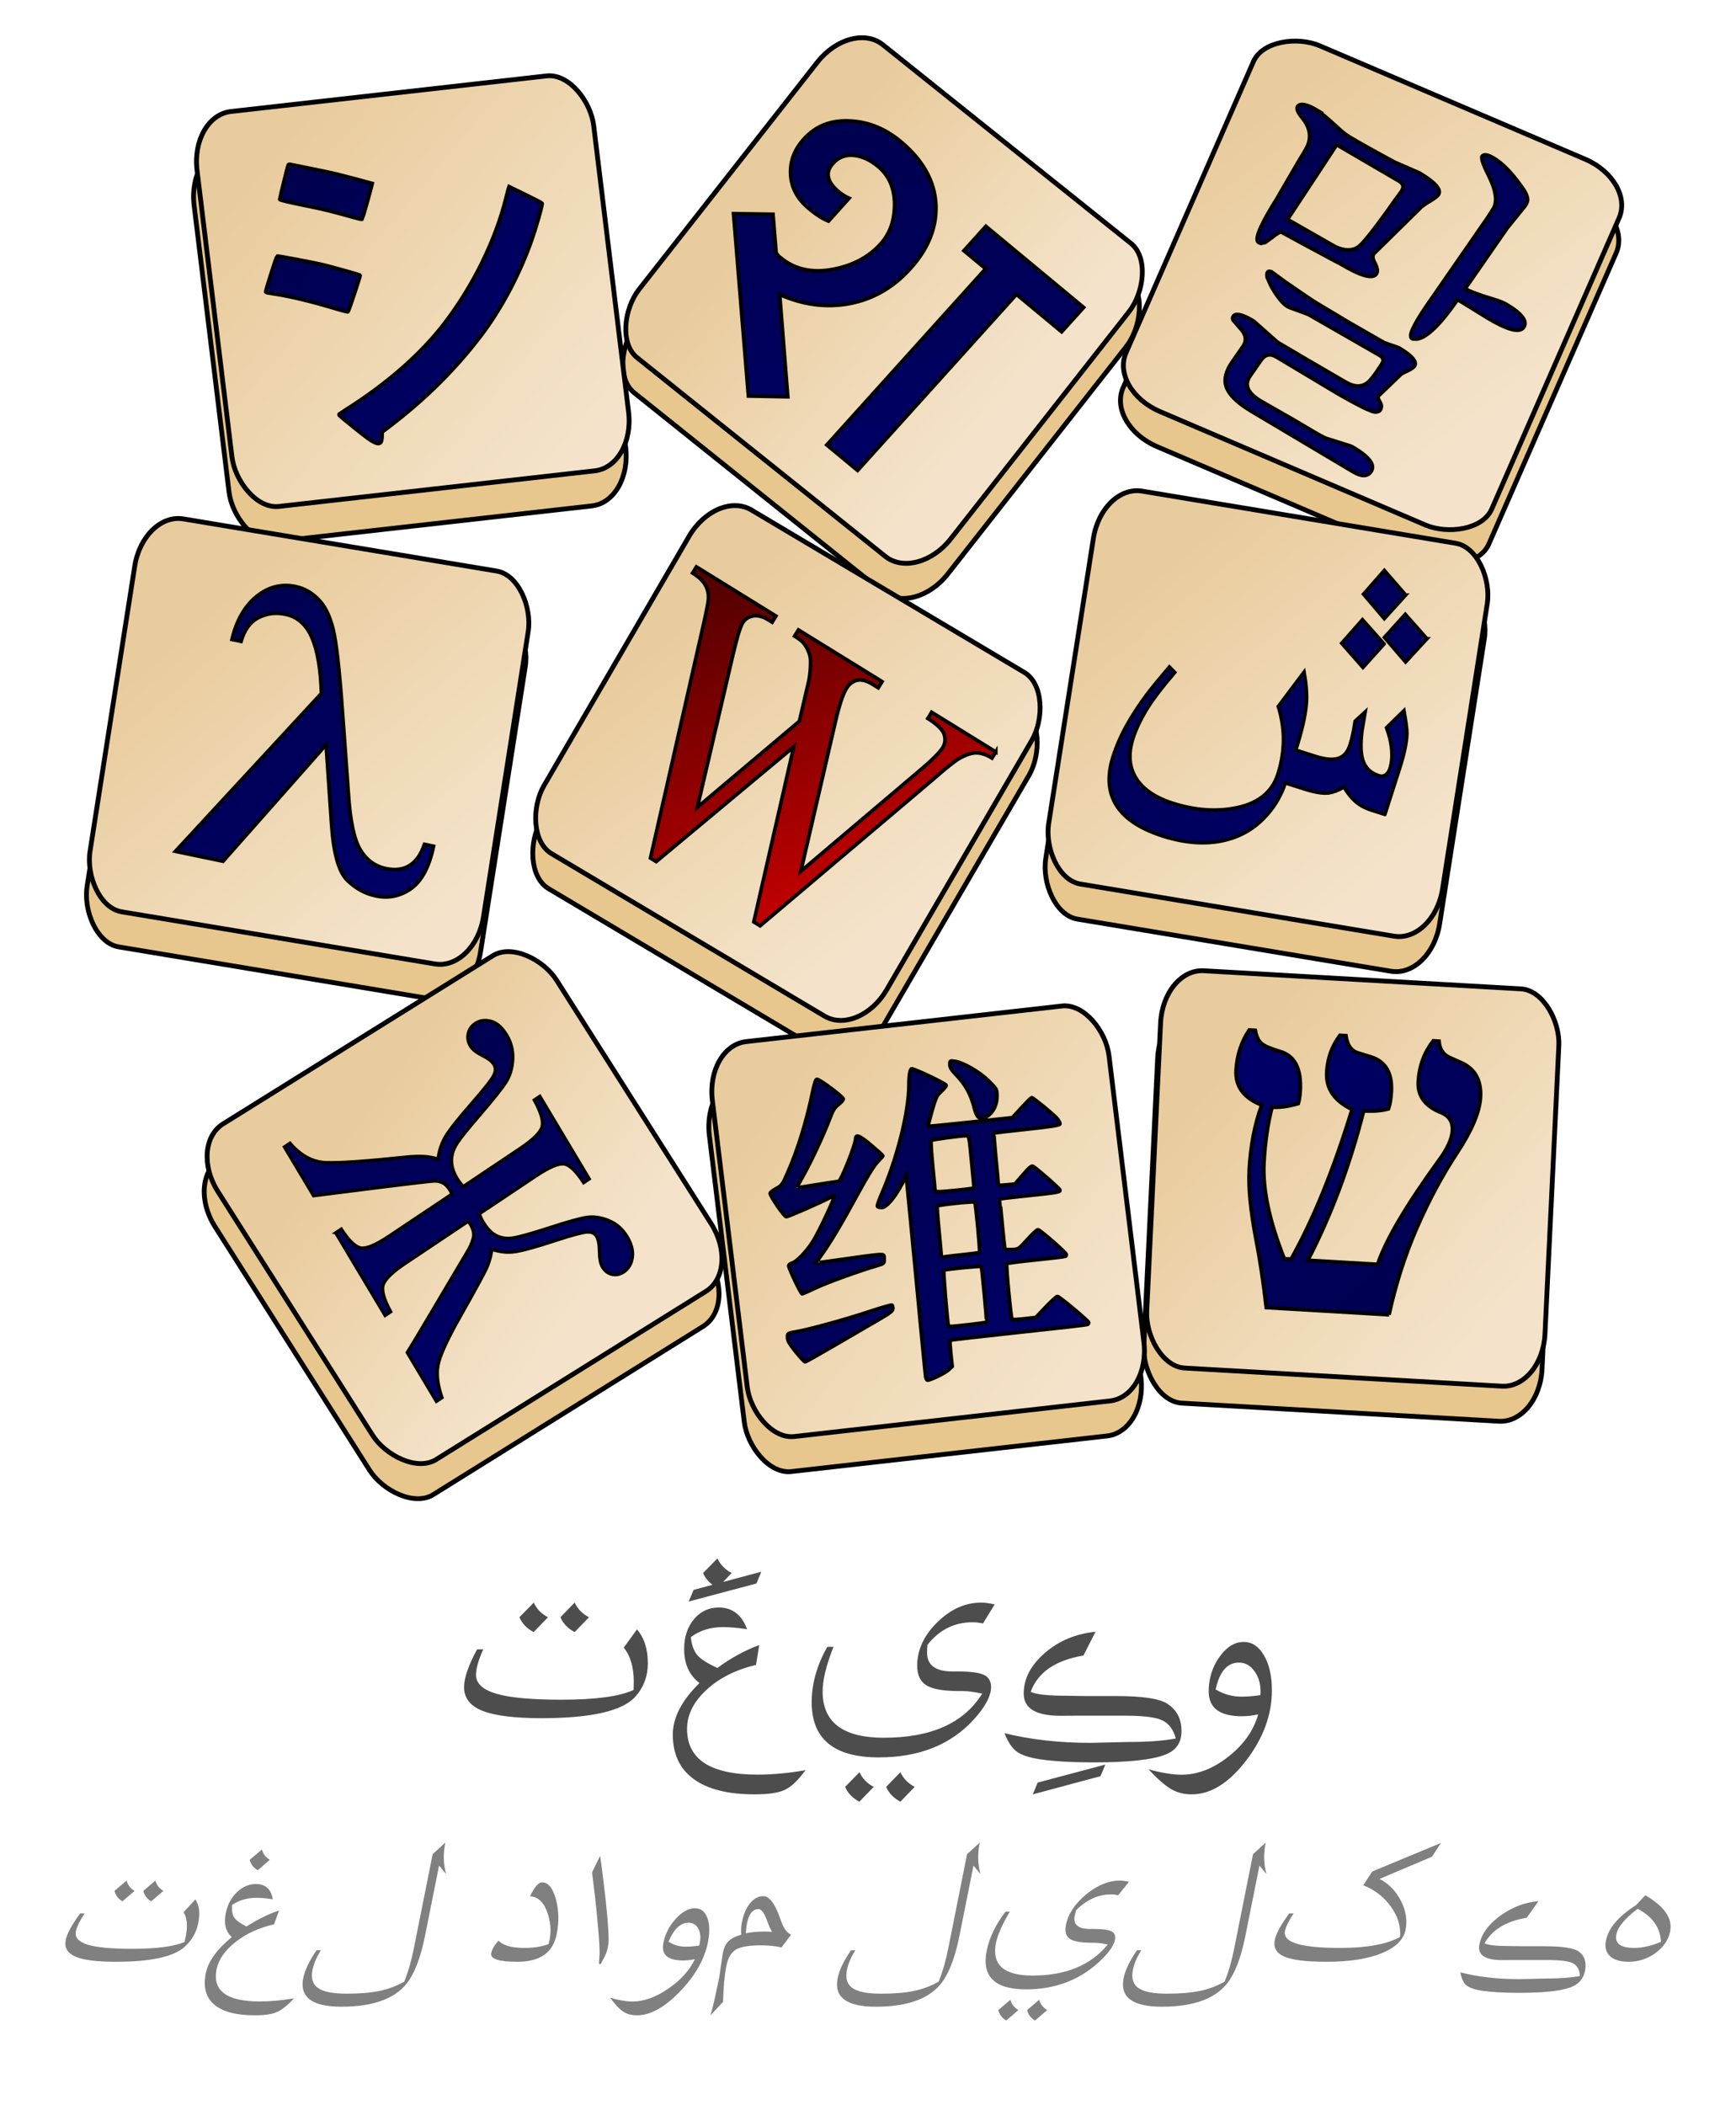 <?xml version="1.0" encoding="UTF-8" standalone="no"?>
<svg
   xmlns:dc="http://purl.org/dc/elements/1.1/"
   xmlns:cc="http://creativecommons.org/ns#"
   xmlns:rdf="http://www.w3.org/1999/02/22-rdf-syntax-ns#"
   xmlns:svg="http://www.w3.org/2000/svg"
   xmlns="http://www.w3.org/2000/svg"
   xmlns:xlink="http://www.w3.org/1999/xlink"
   xmlns:sodipodi="http://sodipodi.sourceforge.net/DTD/sodipodi-0.dtd"
   xmlns:inkscape="http://www.inkscape.org/namespaces/inkscape"
   id="svg2047"
   height="473.86"
   width="391"
   version="1.0"
   sodipodi:docname="Wiktionary-logo-sd.svg">
  <sodipodi:namedview
     pagecolor="#ffffff"
     bordercolor="#666666"
     borderopacity="1"
     objecttolerance="10"
     gridtolerance="10"
     guidetolerance="10"
     inkscape:pageopacity="0"
     inkscape:pageshadow="2"
     inkscape:window-width="640"
     inkscape:window-height="480"
     id="namedview61" />
  <defs
     id="defs3">
    <linearGradient
       id="linearGradient3525">
      <stop
         id="stop3527"
         stop-color="#006"
         offset="0" />
      <stop
         id="stop3529"
         stop-color="#00004f"
         offset="1" />
    </linearGradient>
    <linearGradient
       id="linearGradient3446">
      <stop
         id="stop3448"
         stop-color="#f4e3ca"
         offset="0" />
      <stop
         id="stop3450"
         stop-color="#e9cc9d"
         offset="1" />
    </linearGradient>
    <linearGradient
       id="linearGradient3071"
       x1="366.09"
       xlink:href="#linearGradient3525"
       gradientUnits="userSpaceOnUse"
       y1="184.23"
       gradientTransform="matrix(.486 .46 -.483 .47 235.22 -80.236)"
       x2="270.37"
       y2="86.036" />
    <linearGradient
       id="linearGradient3101"
       x1="196.09"
       xlink:href="#linearGradient3525"
       gradientUnits="userSpaceOnUse"
       y1="365.66"
       gradientTransform="matrix(.621 .136 -.133 .606 365.14 10.093)"
       x2="95.29"
       y2="255.57" />
    <linearGradient
       id="linearGradient3103"
       x1="370.37"
       gradientUnits="userSpaceOnUse"
       y1="344.23"
       gradientTransform="matrix(.621 .304 -.292 .644 194.04 -60.618)"
       x2="283.23"
       y2="259.18">
      <stop
         id="stop2919"
         stop-color="#d40000"
         offset="0" />
      <stop
         id="stop2921"
         stop-color="#570000"
         offset="1" />
    </linearGradient>
    <linearGradient
       id="linearGradient3117"
       x1="536.09"
       xlink:href="#linearGradient3525"
       gradientUnits="userSpaceOnUse"
       y1="521.38"
       gradientTransform="matrix(.492 .572 -.504 .505 233.62 -190.72)"
       x2="439.25"
       y2="434.3" />
    <linearGradient
       id="linearGradient3125"
       x1="533.23"
       xlink:href="#linearGradient3525"
       gradientUnits="userSpaceOnUse"
       y1="185.66"
       gradientTransform="matrix(.66 .059 -.06 .654 -116.44 105.73)"
       x2="454.66"
       y2="89.025" />
    <linearGradient
       id="linearGradient3452"
       x1="715.72"
       xlink:href="#linearGradient3446"
       gradientUnits="userSpaceOnUse"
       y1="299.56"
       gradientTransform="translate(-476.47 -112.84)"
       x2="650.84"
       y2="230.35" />
    <linearGradient
       id="linearGradient3460"
       x1="791.06"
       xlink:href="#linearGradient3446"
       gradientUnits="userSpaceOnUse"
       y1="-355.93"
       gradientTransform="translate(-419.34 258.6)"
       x2="723.26"
       y2="-358.38" />
    <linearGradient
       id="linearGradient3474"
       x1="175.47"
       xlink:href="#linearGradient3446"
       gradientUnits="userSpaceOnUse"
       y1="955.27"
       gradientTransform="translate(-137.36 -469.78)"
       x2="218.36"
       y2="880.66" />
    <linearGradient
       id="linearGradient3482"
       x1="758.9"
       xlink:href="#linearGradient3446"
       gradientUnits="userSpaceOnUse"
       y1="200.79"
       gradientTransform="translate(-490.35 22.102)"
       x2="693.67"
       y2="145.1" />
    <linearGradient
       id="linearGradient3490"
       x1="870.86"
       xlink:href="#linearGradient3446"
       gradientUnits="userSpaceOnUse"
       y1="-140.09"
       gradientTransform="translate(-450.41 198.75)"
       x2="795.29"
       y2="-169.78" />
    <linearGradient
       id="linearGradient3498"
       x1="965.2"
       xlink:href="#linearGradient3446"
       gradientUnits="userSpaceOnUse"
       y1="159.71"
       gradientTransform="translate(-490.36 21.895)"
       x2="901.4"
       y2="103.76" />
    <linearGradient
       id="linearGradient3506"
       x1="412.32"
       xlink:href="#linearGradient3446"
       gradientUnits="userSpaceOnUse"
       y1="743.89"
       gradientTransform="translate(-379.78 -307.21)"
       x2="388.39"
       y2="683.2" />
    <linearGradient
       id="linearGradient3514"
       x1="805.99"
       xlink:href="#linearGradient3446"
       gradientUnits="userSpaceOnUse"
       y1="514.13"
       gradientTransform="translate(-476.47 -112.84)"
       x2="741.84"
       y2="450.75" />
    <linearGradient
       id="linearGradient3522"
       x1="974.97"
       xlink:href="#linearGradient3446"
       gradientUnits="userSpaceOnUse"
       y1="357.18"
       gradientTransform="translate(-489.43 -30.476)"
       x2="909.49"
       y2="305.17" />
    <linearGradient
       id="linearGradient3531"
       x1="904.66"
       xlink:href="#linearGradient3525"
       gradientUnits="userSpaceOnUse"
       y1="359.95"
       gradientTransform="matrix(.868 -.04 .04 .868 -383.37 26.041)"
       x2="947.51"
       y2="414.23" />
    <linearGradient
       id="linearGradient3106"
       x1="1090.1"
       xlink:href="#linearGradient3525"
       gradientUnits="userSpaceOnUse"
       y1="429.68"
       gradientTransform="matrix(.279 0 0 .294 61.366 240.55)"
       x2="897.17"
       y2="230.68" />
    <linearGradient
       id="linearGradient4929"
       x1="-190.77"
       xlink:href="#linearGradient3525"
       gradientUnits="userSpaceOnUse"
       y1="284.21"
       gradientTransform="matrix(.111 -.039 .038 .116 257.08 100.52)"
       x2="-514.01"
       y2="-144.09" />
    <linearGradient
       id="linearGradient2865"
       x1="24.404"
       xlink:href="#linearGradient3525"
       gradientUnits="userSpaceOnUse"
       y1="365.39"
       gradientTransform="matrix(5.542 3.32 -4.165 6.008 1822.1 -2110.4)"
       x2="14.581"
       y2="357.17" />
  </defs>
  <path
     id="text3337"
     d="m65.339 527.34c-1.068 0.25-2.136 0.37-3.204 0.37-4.336 0-6.503-1.62-6.503-4.86 0-2.52 0.696-4.77 2.089-6.74 1.407-1.98 3.002-2.97 4.786-2.97 1.627 0 2.955 0.89 3.984 2.66 1.029 1.76 1.543 4.04 1.543 6.84 0 4.79-1.693 9.38-5.078 13.79-3.386 4.4-6.934 6.6-10.645 6.6-1.536 0-2.89-0.35-4.062-1.04-1.172-0.68-2.65-1.97-4.434-3.88 2.565 0.71 4.727 1.07 6.484 1.07 3.138 0 6.211-1.19 9.219-3.56s4.948-5.13 5.821-8.28m-8.34-4.88c1.575 0.94 3.268 1.41 5.078 1.41 1.12 0 2.357-0.1 3.711-0.3l0.019-0.7c0-1.6-0.41-2.95-1.23-4.04-0.807-1.1-1.81-1.64-3.008-1.64-2.292 0-3.815 1.75-4.57 5.27m-22.598 17.01l-13.281 3.56 0.957-2.31 13.281-3.53-0.957 2.28m-0.977-28.32l-2.363 4.65c-5.521 0.94-8.971 3.31-10.352 7.13 1.107 0.51 3.412 0.76 6.915 0.76l3.769 0.06h5.996c5.078 0 8.399 0.47 9.961 1.41 1.966 1.18 2.949 3.01 2.949 5.48 0 2.27-1.08 3.81-3.242 4.63-2.604 0.99-7.246 1.49-13.926 1.49-4.336 0-7.871-0.2-10.605-0.61-2.11-0.32-3.633-0.83-4.57-1.52-0.925-0.68-1.719-1.88-2.383-3.6 5.104 1.27 10.729 1.9 16.875 1.9l7.793-0.18c3.554 0 6.536-0.22 8.945-0.68-0.495-1.8-1.406-2.99-2.734-3.59-1.315-0.59-3.718-0.88-7.207-0.88h-9.434l-3.262 0.02c-4.804 0-7.207-1.45-7.207-4.34 0-2.94 1.387-5.6 4.16-7.99 2.774-2.39 6.081-3.77 9.922-4.14m-19.785-5.37l-2.285 3.73c-0.781-0.15-1.452-0.23-2.012-0.23-3.594 0-6.556 1.47-8.887 4.43-0.052 0.65-0.078 1.17-0.078 1.54-0 2.45 1.673 3.68 5.02 3.68h1.035c2.448 0 4.141 0.22 5.078 0.66 0.951 0.44 1.426 1.24 1.426 2.38 0 1.79-1.152 3.93-3.457 6.45-4.505 4.91-10.703 7.36-18.594 7.36-8.763 0-13.145-3.61-13.145-10.82 0-3.62 1.023-7.24 3.067-10.86h1.211c-1.419 3.59-2.129 6.51-2.129 8.75 0 6.06 4.01 9.08 12.031 9.08 9.258 0 15.684-2.88 19.278-8.65-1.537-0.34-2.806-0.51-3.809-0.51h-0.762c-3.021 0-5.143-0.37-6.367-1.11-1.211-0.74-1.816-2.03-1.816-3.87 0-3.08 1.309-5.92 3.926-8.49 2.617-2.58 5.488-3.87 8.614-3.87 0.781 0 1.666 0.12 2.656 0.35m-15.684 35.78l-2.812 2.91c-1.328-0.7-2.259-1.67-2.793-2.91l2.793-2.87c0.599 1.25 1.536 2.21 2.812 2.87m-8.046 0l-2.813 2.91c-1.328-0.7-2.259-1.67-2.793-2.91l2.813-2.87c0.585 1.25 1.516 2.21 2.793 2.87m-23.008-39.88l-13.282 3.53 0.957-2.28 13.282-3.56-0.957 2.31m-11.172 19.51c-2.006-1.51-3.008-3.73-3.008-6.66 0-2.36 0.638-4.3 1.914-5.84 1.289-1.54 2.917-2.3 4.883-2.3 2.656 0 4.505 1.42 5.547 4.25-1.823-0.27-3.386-0.41-4.688-0.41-2.526 0-4.642 0.66-6.348 1.98 0.17 1.55 0.593 2.72 1.27 3.51 0.69 0.8 2.005 1.64 3.945 2.52 2.63-1.94 5.365-3.44 8.203-4.49l-0.625 3.89c-3.997 0.95-7.252 2.59-9.765 4.94-2.513 2.33-3.77 4.87-3.77 7.61 0 5.98 4.603 8.97 13.809 8.97 3.008 0 6.152-0.29 9.434-0.88-1.433 1.98-2.774 3.26-4.024 3.85-1.237 0.6-3.229 0.9-5.977 0.9-5.234 0-9.218-1.01-11.953-3.01-2.721-1.99-4.082-4.9-4.082-8.71 0-3.32 1.745-6.69 5.235-10.12m6.308-21.56l-2.793 2.91c-1.341-0.7-2.278-1.67-2.812-2.91l2.812-2.87c0.586 1.23 1.517 2.19 2.793 2.87m-49.941 14.96h1.211c-0.951 2.11-1.426 3.78-1.426 5 0 1.69 1.334 2.93 4.004 3.71 2.669 0.78 6.907 1.17 12.715 1.17 6.705 0 11.438-0.64 14.199-1.91 0.026-0.74 0.039-1.27 0.039-1.58 0-2.89-0.658-5.13-1.973-6.72l2.598-3.58c1.419 1.63 2.129 3.84 2.129 6.62 0 2.6-0.834 4.8-2.5 6.63-2.526 2.77-8.653 4.16-18.379 4.16-5.313 0-9.173-0.49-11.582-1.45-2.396-0.96-3.594-2.51-3.594-4.63 0-1.81 0.853-4.28 2.559-7.42m21.953-6.29l-2.813 2.91c-1.328-0.7-2.259-1.67-2.793-2.91l2.793-2.87c0.599 1.25 1.537 2.21 2.813 2.87m-8.047 0l-2.813 2.91c-1.328-0.7-2.259-1.67-2.793-2.91l2.813-2.87c0.586 1.25 1.517 2.21 2.793 2.87"
     transform="matrix(1.148 0 0 1.148 208.37 -219.44)"
     fill="#4d4d4d" />
  <rect
     id="rect2525"
     stroke-linejoin="round"
     fill="#e7c78d"
     rx="9.159"
     ry="12.279"
     transform="matrix(.994 -.112 .121 .993 -128.44 -60.875)"
     width="89.876"
     stroke="#000"
     stroke-linecap="round"
     y="113.38"
     x="157.9"
     height="89.532"
     stroke-width="1.083" />
  <rect
     id="rect3412"
     stroke-linejoin="round"
     fill="#e7c78d"
     rx="9.159"
     ry="12.279"
     transform="matrix(.781 .625 -.618 .787 -128.44 -60.875)"
     width="89.876"
     stroke="#000"
     stroke-linecap="round"
     y="-142.43"
     x="296.34"
     height="89.532"
     stroke-width="1.083" />
  <rect
     id="rect3414"
     stroke-linejoin="round"
     fill="#e7c78d"
     rx="9.159"
     ry="12.279"
     transform="matrix(.401 -.916 .92 .393 -128.44 -60.875)"
     width="89.876"
     stroke="#000"
     stroke-linecap="round"
     y="408.65"
     x="4.384"
     height="89.531"
     stroke-width="1.083" />
  <rect
     id="rect3416"
     stroke-linejoin="round"
     fill="#e7c78d"
     rx="9.159"
     ry="12.279"
     transform="matrix(.986 .164 -.155 .988 -128.44 -60.875)"
     width="89.876"
     stroke="#000"
     stroke-linecap="round"
     y="155.33"
     x="186.72"
     height="89.532"
     stroke-width="1.083" />
  <rect
     id="rect3418"
     stroke-linejoin="round"
     fill="#e7c78d"
     rx="9.159"
     ry="12.279"
     transform="matrix(.859 .511 -.503 .864 -128.44 -60.875)"
     width="89.876"
     stroke="#000"
     stroke-linecap="round"
     y="5.921"
     x="340.09"
     height="89.531"
     stroke-width="1.083" />
  <rect
     id="rect3420"
     stroke-linejoin="round"
     fill="#e7c78d"
     rx="9.159"
     ry="12.279"
     transform="matrix(.987 .164 -.155 .988 -128.44 -60.875)"
     width="89.876"
     stroke="#000"
     stroke-linecap="round"
     y="113.8"
     x="398.77"
     height="89.532"
     stroke-width="1.083" />
  <rect
     id="rect3422"
     stroke-linejoin="round"
     fill="#e7c78d"
     rx="9.159"
     ry="12.279"
     transform="matrix(.849 -.529 .536 .844 -128.44 -60.875)"
     width="89.876"
     stroke="#000"
     stroke-linecap="round"
     y="367.34"
     x="-31.37"
     height="89.532"
     stroke-width="1.083" />
  <rect
     id="rect3424"
     stroke-linejoin="round"
     fill="#e7c78d"
     rx="9.159"
     ry="12.279"
     transform="matrix(.994 -.112 .121 .993 -128.44 -60.875)"
     width="89.876"
     stroke="#000"
     stroke-linecap="round"
     y="334.37"
     x="247.75"
     height="89.532"
     stroke-width="1.083" />
  <rect
     id="rect3426"
     stroke-linejoin="round"
     fill="#e7c78d"
     rx="9.159"
     ry="12.279"
     transform="matrix(.998 .057 -.048 .999 -128.44 -60.875)"
     width="89.876"
     stroke="#000"
     stroke-linecap="round"
     y="264.07"
     x="403.25"
     height="89.532"
     stroke-width="1.083" />
  <rect
     id="rect3428"
     stroke-linejoin="round"
     fill="url(#linearGradient3452)"
     rx="9.159"
     ry="12.279"
     transform="matrix(.994 -.112 .121 .993 -128.44 -60.875)"
     width="89.876"
     stroke="#000"
     stroke-linecap="round"
     y="105.61"
     x="159.51"
     height="89.532"
     stroke-width="1.083" />
  <rect
     id="rect3430"
     stroke-linejoin="round"
     fill="url(#linearGradient3460)"
     rx="9.159"
     ry="12.279"
     transform="matrix(.781 .625 -.618 .787 -128.44 -60.875)"
     width="89.876"
     stroke="#000"
     stroke-linecap="round"
     y="-149.01"
     x="291.98"
     height="89.532"
     stroke-width="1.083" />
  <rect
     id="rect3432"
     stroke-linejoin="round"
     fill="url(#linearGradient3474)"
     rx="9.159"
     ry="12.279"
     transform="matrix(.401 -.916 .92 .393 -128.44 -60.875)"
     width="89.876"
     stroke="#000"
     stroke-linecap="round"
     y="406.09"
     x="11.902"
     height="89.531"
     stroke-width="1.083" />
  <rect
     id="rect3434"
     stroke-linejoin="round"
     fill="url(#linearGradient3482)"
     rx="9.159"
     ry="12.279"
     transform="matrix(.986 .164 -.155 .988 -128.44 -60.875)"
     width="89.876"
     stroke="#000"
     stroke-linecap="round"
     y="147.43"
     x="186.15"
     height="89.532"
     stroke-width="1.083" />
  <rect
     id="rect3436"
     stroke-linejoin="round"
     fill="url(#linearGradient3490)"
     rx="9.159"
     ry="12.279"
     transform="matrix(.859 .511 -.503 .864 -128.44 -60.875)"
     width="89.876"
     stroke="#000"
     stroke-linecap="round"
     y="-1.199"
     x="336.68"
     height="89.531"
     stroke-width="1.083" />
  <rect
     id="rect3438"
     stroke-linejoin="round"
     fill="url(#linearGradient3498)"
     rx="9.159"
     ry="12.279"
     transform="matrix(.987 .164 -.155 .988 -128.44 -60.875)"
     width="89.876"
     stroke="#000"
     stroke-linecap="round"
     y="105.9"
     x="398.2"
     height="89.532"
     stroke-width="1.083" />
  <rect
     id="rect3440"
     stroke-linejoin="round"
     fill="url(#linearGradient3506)"
     rx="9.159"
     ry="12.279"
     transform="matrix(.849 -.529 .536 .844 -128.44 -60.875)"
     width="89.876"
     stroke="#000"
     stroke-linecap="round"
     y="360.98"
     x="-26.582"
     height="89.532"
     stroke-width="1.083" />
  <rect
     id="rect3442"
     stroke-linejoin="round"
     fill="url(#linearGradient3514)"
     rx="9.159"
     ry="12.279"
     transform="matrix(.994 -.112 .121 .993 -128.44 -60.875)"
     width="89.876"
     stroke="#000"
     stroke-linecap="round"
     y="326.61"
     x="249.37"
     height="89.532"
     stroke-width="1.083" />
  <rect
     id="rect3444"
     stroke-linejoin="round"
     fill="url(#linearGradient3522)"
     rx="9.159"
     ry="12.279"
     transform="matrix(.998 .057 -.048 .999 -128.44 -60.875)"
     width="89.876"
     stroke="#000"
     stroke-linecap="round"
     y="256.15"
     x="403.53"
     height="89.532"
     stroke-width="1.083" />
  <path
     id="flowRoot2762"
     d="m441.29 356.86l-27.64-1.62c-0.65-5.67-1.42-10.76-2.3-15.28-1.24-6.47-1.75-11.71-1.54-15.72 0.3-5.43 1.23-10.29 2.82-14.59-4.05-1.59-5.97-4.19-5.78-7.8 0.19-3.42 1.18-6.45 2.97-9.09l1.34 0.08c0.25 1.37 0.71 2.34 1.38 2.93 0.66 0.59 2.08 1.2 4.26 1.84 3.26 0.96 4.75 3.89 4.49 8.77-0.07 1.24-0.22 2.22-0.45 2.93-2.16 0.65-4.12 0.91-5.9 0.81-0.96 3.71-1.57 7.88-1.82 12.51-0.32 5.94 1.21 13.16 4.59 21.66l1.54 0.03c4.97-8.85 9.55-20.08 13.72-33.69-4-1.92-5.9-4.7-5.7-8.34 0.16-3.14 1.16-5.91 2.97-8.33l1.34 0.08c0.29 2.07 1.14 3.34 2.57 3.83l3.08 0.95c3.28 1.03 4.81 3.64 4.58 7.84-0.08 1.49-0.29 2.78-0.65 3.85-1.51 0.42-3.37 0.57-5.58 0.44-3.15 12.36-7.34 23.57-12.58 33.65l15.73 0.92c1.81-5.45 6.44-13.29 13.87-23.53 1.89-2.56 2.88-4.77 2.98-6.63 0.1-1.89-0.72-3.22-2.46-3.98l-0.63-0.26c-3.23-1.43-4.77-3.68-4.6-6.74 0.19-3.46 1.31-6.52 3.37-9.18l1.29 0.08c0.13 1.76 0.91 2.98 2.33 3.64l2.71 1.21c3.07 1.38 4.5 3.97 4.3 7.76-0.18 3.28-1.94 7.47-5.29 12.55-3.35 5.09-6.37 10.71-9.04 16.86-2.68 6.15-4.77 12.67-6.27 19.56z"
     transform="translate(-128.44 -60.875)"
     stroke="#000"
     stroke-width=".838"
     fill="url(#linearGradient3531)" />
  <path
     id="flowRoot3743"
     d="m204.06 338.42l1.25-0.84c1.71 2.63 3.19 4.05 4.44 4.25 1.26 0.2 3.41-0.71 6.43-2.74l14.07-9.4-0.49-0.92c-0.47-0.78-1.02-1.33-1.64-1.62-0.62-0.3-1.28-0.43-1.99-0.39-0.7 0.04-4.27 0.45-10.69 1.24l-16.37 2.07-6.57-10.99 1.26-0.84c2.4 2.8 5.09 4.25 8.07 4.37s8.95-0.29 17.91-1.23c3.27-0.35 5.72-0.19 7.35 0.48 0.24-1.94 0.83-3.69 1.78-5.25s3.04-4.17 6.25-7.83c2.54-2.92 4.04-4.83 4.51-5.76 0.48-0.93 0.49-1.76 0.05-2.5-0.42-0.71-1.31-1.39-2.66-2.06-1.3-0.65-2.18-1.35-2.64-2.12-0.53-0.89-0.69-1.82-0.47-2.78 0.21-0.96 0.74-1.72 1.58-2.28 1.01-0.68 2.19-0.84 3.53-0.49 1.33 0.36 2.52 1.41 3.56 3.15 1.02 1.7 1.46 3.53 1.34 5.5s-0.63 3.65-1.53 5.06c-0.9 1.4-2.83 3.82-5.77 7.25-2.68 3.09-4.42 5.26-5.23 6.5s-1.23 2.51-1.25 3.82 0.4 2.69 1.26 4.13c0.29 0.49 0.75 1.09 1.36 1.81l12.65-8.46c3.03-2.02 4.73-3.68 5.1-4.96 0.37-1.29-0.21-3.31-1.73-6.07l1.25-0.84 11.12 18.6-1.25 0.84c-1.69-2.61-3.16-4.02-4.41-4.2-1.26-0.19-3.4 0.73-6.42 2.75l-12.65 8.45c0.22 0.69 0.48 1.29 0.79 1.8 0.95 1.59 1.98 2.65 3.11 3.18 1.12 0.53 2.37 0.68 3.74 0.46s3.99-0.95 7.86-2.2c4.16-1.36 7.03-2.16 8.6-2.41 1.58-0.25 3.24-0.02 5 0.7 1.75 0.71 3.14 1.93 4.17 3.65 0.99 1.66 1.38 3.21 1.17 4.66-0.21 1.44-0.86 2.53-1.94 3.26-0.84 0.56-1.71 0.74-2.62 0.54-0.91-0.19-1.63-0.75-2.18-1.66-0.43-0.72-0.65-1.87-0.67-3.43-0.01-1.6-0.23-2.76-0.66-3.48-0.42-0.7-1.15-1.02-2.2-0.94-1.04 0.07-3.3 0.68-6.77 1.81-4.55 1.49-7.68 2.36-9.4 2.61-1.72 0.24-3.46 0.06-5.22-0.55-0.19 1.58-0.62 3.08-1.29 4.5-0.68 1.41-2.59 4.91-5.74 10.49-3.02 5.32-4.71 9.04-5.08 11.14-0.37 2.11-0.07 4.53 0.9 7.27l-1.26 0.84-6.56-10.99c0.43-0.65 2.72-4.47 6.86-11.46l6.83-11.52c0.43-0.71 0.81-1.56 1.12-2.58 0.31-1.01 0.13-2.08-0.54-3.2-0.14-0.24-0.32-0.5-0.53-0.81l-14.07 9.41c-3.03 2.02-4.73 3.67-5.11 4.95-0.37 1.28 0.19 3.28 1.7 6.02l-1.25 0.84-11.12-18.6z"
     transform="translate(-128.44 -60.875)"
     stroke="#000"
     stroke-width=".736"
     fill="url(#linearGradient3117)" />
  <path
     id="text3751"
     d="m367.55 135.56l-10.17-8.44-35.79 39.65-6.91-5.73 35.78-39.66-4.9-4.07 4.93-5.47 22 18.25-4.94 5.47zm-34.08-14.23c-3.82 4.24-8.36 6.86-13.61 7.87-5.26 1-10.53 0.32-15.82-2.04l1.82 23.03-8.85-0.17-3.35-41.04 8.88 0.14 0.69 8.58c0.04 0.27 0.38 0.68 1.04 1.22 3.22 2.67 7.24 3.52 12.06 2.54 4.35-0.86 7.83-2.75 10.47-5.67 2.03-2.25 3.08-5.13 3.13-8.64 0.06-3.77-1.18-6.71-3.72-8.821-1.67-1.391-3.41-2.211-5.2-2.46-2-0.267-3.65 0.318-4.94 1.754-1.86 2.051-1.41 4.217 1.34 6.497 0.63 0.52 1.38 0.99 2.25 1.39l-4.62 5.13c-1.26-0.49-2.73-1.42-4.4-2.81-2.67-2.22-4.05-4.86-4.13-7.913-0.1-2.833 0.9-5.411 3-7.736 2.69-2.986 6.2-4.338 10.53-4.058 4.06 0.22 7.8 1.753 11.23 4.599 5.05 4.193 7.71 8.968 7.96 14.318 0.19 5.06-1.72 9.83-5.76 14.29z"
     transform="translate(-128.44 -60.875)"
     stroke="#000"
     stroke-width=".839"
     fill="url(#linearGradient3071)" />
  <path
     id="flowRoot3695"
     d="m352.72 230.15l-0.85 1.39c-1.26-0.78-2.43-1.17-3.51-1.18s-2.37 0.42-3.89 1.28c-1.01 0.58-3.05 2.21-6.1 4.89l-38.73 32.77-1.42-0.88 8.99-39.41-30.97 25.83-1.29-0.79 11.63-51.23c0.87-3.82 1.34-6.1 1.4-6.86 0.11-1.24-0.1-2.35-0.64-3.32-0.53-0.97-1.5-1.89-2.9-2.76l0.85-1.39 17.91 11.07-0.85 1.39-0.86-0.53c-1.26-0.78-2.41-1.07-3.44-0.88-1.04 0.19-1.82 0.71-2.34 1.56-0.54 0.88-1.26 3.22-2.15 7.02l-8.05 34.5 22.97-19.37 1.21-5.16 0.96-4.13c0.27-1.56 0.38-3.01 0.35-4.35-0.02-0.66-0.15-1.3-0.4-1.91-0.32-0.81-0.71-1.51-1.19-2.08-0.35-0.42-1.02-0.94-2-1.54l0.86-1.39 18.84 11.63-0.86 1.39-1.28-0.79c-1.34-0.82-2.5-1.12-3.48-0.9-0.99 0.22-1.8 0.84-2.43 1.87-0.79 1.28-1.62 3.84-2.51 7.68l-7.74 33.45 26.46-22.41c2.95-2.46 4.8-4.29 5.54-5.49 0.35-0.58 0.51-1.23 0.47-1.94-0.03-0.72-0.25-1.33-0.65-1.86-0.69-0.91-1.76-1.81-3.21-2.71l0.85-1.39 14.45 8.93z"
     transform="translate(-128.44 -60.875)"
     stroke="#000"
     stroke-width=".815"
     fill="url(#linearGradient3103)" />
  <path
     id="flowRoot3683"
     d="m445.05 194.83l-4.82 5.32-4.69-5.51 4.7-5.35 4.81 5.54zm4.79 9.85l-4.82 5.23-4.77-5.54 4.7-5.21 4.89 5.52zm-9.66 1.17l-4.76 5.29-4.8-5.45 4.69-5.31 4.87 5.47zm0.18 38.38l-2.89-0.92c-1.47-0.46-2.68-1.1-3.65-1.92-0.96-0.82-1.85-1.92-2.67-3.3-1.38 0.75-2.52 1.18-3.45 1.3-1.31 0.15-3.07-0.13-5.27-0.82l-4.51-1.43c-0.83 2.61-2.18 4.98-4.05 7.11-2.42 2.77-5.36 4.63-8.82 5.6-4.35 1.22-9.22 0.98-14.63-0.72-4.89-1.55-8.31-3.72-10.26-6.52-2.14-3.08-2.48-6.88-1.04-11.39 0.78-2.43 1.83-4.82 3.14-7.16 1.32-2.33 2.82-4.62 4.51-6.87 1.02-1.36 2.71-3.42 5.05-6.18l1.22 1.23c-3.02 3.54-5.19 6.41-6.49 8.59s-2.27 4.25-2.9 6.2c-1.12 3.52-0.9 6.53 0.68 9.05 1.58 2.51 4.37 4.4 8.38 5.66 4.69 1.48 9.19 1.86 13.49 1.12 5.35-0.9 8.7-3.47 10.05-7.69 0.91-2.84 1.32-5.68 1.24-8.52-0.07-2.23-0.45-4.48-1.15-6.73l5.83-7.76c0.48 2.71 0.65 5.03 0.52 6.95-0.2 2.72-1 6.26-2.4 10.63l4.51 1.43c2.33 0.73 4.11 0.84 5.35 0.32 1.08-0.44 1.86-1.39 2.33-2.87 0.27-0.82 0.49-1.66 0.67-2.53 0.18-0.86 0.35-1.82 0.5-2.86l2.28-2.09-0.73 4.31c-0.36 2.95-0.28 5.18 0.24 6.68 0.56 1.68 1.76 2.81 3.6 3.39 0.56 0.17 1.06 0.1 1.5-0.21 0.43-0.32 0.75-0.78 0.95-1.41 0.46-1.42 0.56-3.05 0.32-4.91-0.18-1.37-0.54-2.79-1.09-4.28l3.94-3.86c0.45 2.55 0.67 4.25 0.66 5.13-0.03 1.95-0.59 4.63-1.69 8.04l-3.27 10.21z"
     transform="translate(-128.44 -60.875)"
     stroke="#000"
     stroke-width=".785"
     fill="url(#linearGradient3101)" />
  <path
     id="text3899"
     d="m224.05 250.96l2.04 0.43c-0.98 4.63-2.67 7.81-5.06 9.52-2.4 1.7-5.05 2.26-7.96 1.65-2.38-0.5-4.52-1.67-6.42-3.52-1.89-1.85-3.07-5.99-3.52-12.43l-1.24-18.1-23.22 26.25-10.71-2.23 32.88-35.55c-0.17-5.52-0.89-9.73-2.17-12.63-1.28-2.91-3.26-4.64-5.94-5.19-2.16-0.45-4.17-0.21-6.05 0.74-1.88 0.94-3.19 2.73-3.95 5.36l-2.04-0.43c1.03-4.29 2.88-7.51 5.54-9.67 2.67-2.16 5.59-2.9 8.77-2.24 2.04 0.42 3.84 1.48 5.39 3.16 1.56 1.69 2.67 4.25 3.34 7.69 0.68 3.43 1.38 10.41 2.1 20.92l1.07 14.79c0.39 6.12 1.28 10.35 2.66 12.67 1.39 2.33 3.32 3.75 5.82 4.27 4.23 0.88 7.12-0.94 8.67-5.46z"
     transform="translate(-128.44 -60.875)"
     stroke="#000"
     stroke-width=".824"
     fill="url(#linearGradient3125)" />
  <path
     id="path3098"
     d="m336.95 370.92c-0.07-0.36-1.02-10.07-2.1-21.57-1.09-11.5-2.06-21.54-2.15-22.32l-0.17-1.42-0.8 1.53c-1.7 3.29-3.65 5.58-4.74 5.58-0.42 0-0.84-0.12-0.92-0.27-0.09-0.14 0.33-1.36 0.92-2.72 3.54-8.09 6.17-18.57 6.17-24.58 0.01-2.18 0.26-3.65 0.63-3.65 0.7 0 7.75 3.37 7.75 3.7 0 0.21-0.5 0.83-1.11 1.38-1 0.9-1.22 1.37-2.08 4.36-0.53 1.85-0.92 3.41-0.85 3.47 0.06 0.07 4.35-0.34 9.54-0.9l9.43-1.02 2.07-2.25c1.14-1.24 2.16-2.26 2.26-2.26 0.32 0 4.83 3.69 5.68 4.65 0.44 0.5 0.74 1.07 0.68 1.29-0.09 0.28-2.17 0.6-7.45 1.16-4.02 0.43-7.36 0.83-7.41 0.89s0.14 2.49 0.42 5.41c0.29 2.91 0.53 5.55 0.53 5.86 0.01 0.51 0.17 0.54 1.9 0.38l1.88-0.18 1.84-2.12c1.34-1.56 1.94-2.06 2.23-1.87 1.14 0.74 5.99 4.98 6.06 5.31 0.11 0.48-0.29 0.55-7.62 1.33-3.22 0.34-5.88 0.64-5.9 0.67-0.04 0.05 0.97 10.39 1.09 11.07 0.05 0.32 0.45 0.41 1.6 0.36 1.52-0.06 1.55-0.08 3.52-2.27 1.09-1.21 2.16-2.2 2.37-2.2 0.46 0.01 6.39 5.19 6.39 5.59 0 0.15-0.09 0.32-0.21 0.4-0.11 0.07-3.1 0.43-6.63 0.79s-6.49 0.74-6.58 0.84c-0.21 0.23 0.93 12.28 1.18 12.55 0.1 0.1 1.35 0.05 2.78-0.12l2.6-0.3 2.25-2.37c1.24-1.3 2.41-2.36 2.6-2.36 0.43 0 7.04 5.52 7.04 5.88 0 0.15-0.11 0.34-0.24 0.42-0.13 0.09-7.12 0.89-15.54 1.78-8.41 0.9-15.36 1.7-15.43 1.78-0.08 0.08 0 1.44 0.16 3.02l0.31 2.87-0.86 0.8c-0.78 0.71-4 2.29-4.69 2.29-0.14 0-0.32-0.3-0.4-0.66zm9.85-11.84c2.05-0.23 3.78-0.47 3.84-0.53 0.12-0.13-1.03-12.38-1.18-12.56-0.15-0.17-8.11 0.62-8.43 0.83-0.18 0.13 0.79 12.06 1.04 12.62 0.05 0.13 0.97 0.06 4.73-0.36zm-1.07-15.78c1.76-0.19 3.26-0.39 3.33-0.46 0.18-0.19-0.84-11.12-1.06-11.35-0.21-0.23-8.19 0.61-8.45 0.89-0.09 0.1 0.06 2.44 0.34 5.19 0.27 2.76 0.51 5.32 0.52 5.7 0.01 0.62 0.11 0.67 1.06 0.52 0.58-0.09 2.49-0.31 4.26-0.49zm-2.1-14.43c1.69-0.17 3.33-0.36 3.64-0.43l0.57-0.12-0.56-5.9c-0.52-5.55-0.59-5.9-1.13-5.89-1.42 0.01-7.8 0.88-7.98 1.09-0.12 0.12 0.03 2.61 0.32 5.53 0.29 2.91 0.53 5.46 0.53 5.66 0.01 0.45 0.67 0.46 4.61 0.06zm-35.97 36.31c-1.42-1.76-1.84-2.5-1.84-3.21-0.01-0.93 0-0.94 2.02-1.29 3.05-0.54 10.91-2.7 16.39-4.52 2.68-0.88 4.97-1.55 5.09-1.47s0.22 0.43 0.21 0.79c0 0.52-0.64 1.01-3.28 2.53-1.8 1.04-6.19 3.6-9.75 5.67-3.56 2.08-6.59 3.78-6.74 3.78-0.14 0-1.09-1.03-2.1-2.28zm-0.17-15.97c-0.77-1.62-1.4-3.13-1.4-3.35 0-0.23 0.33-0.51 0.72-0.61 1.05-0.28 3.29-2.6 4.75-4.91 1.35-2.15 5-9.93 4.77-10.17-0.07-0.08-0.56 0.08-1.07 0.36-1.79 0.98-9.28 4.25-9.73 4.25s-3.62-4.61-3.62-5.26c0-0.18 0.6-0.65 1.34-1.05 1.25-0.66 1.44-0.92 2.54-3.43 2.3-5.21 4.3-11.67 5.64-18.16 0.42-2.05 0.74-3.02 1-3.02 0.63 0 5.92 3.94 5.93 4.42 0 0.24-0.48 0.8-1.07 1.24-0.86 0.64-1.25 1.27-1.99 3.24-1.28 3.42-4.16 9.59-5.97 12.81-0.84 1.5-1.5 2.73-1.47 2.73 0.02 0 2.12-0.33 4.65-0.73 2.54-0.41 4.71-0.74 4.83-0.74 0.51-0.01 3.82-8.32 3.82-9.58 0-1.1 0.94-0.71 3.49 1.46 1.46 1.23 2.65 2.3 2.65 2.36s-0.55 0.69-1.23 1.39c-0.8 0.83-2.38 3.39-4.5 7.3-3.47 6.4-6.12 10.86-8.12 13.63-0.67 0.94-1.22 1.74-1.22 1.78 0 0.05 2.99-0.34 6.63-0.87 3.65-0.54 7.1-0.97 7.68-0.98 1 0 1.04 0.03 1.04 1.01 0 0.97-0.05 1.02-1.6 1.47-4.02 1.17-11.35 3.82-13.88 5.03-1.53 0.72-2.88 1.32-3 1.32-0.11 0-0.84-1.32-1.61-2.94zm41.19-36.97c-0.23-0.25-0.56-1.01-0.73-1.7-0.78-3.22-1.98-5.44-4.16-7.7-1.06-1.09-1.41-1.68-1.41-2.32 0-0.83 0.03-0.86 1.11-0.7 1.93 0.27 5.56 2.37 7.61 4.4 1.88 1.87 1.88 1.87 1.88 3.48 0 1.85-0.79 3.5-2.11 4.42-0.99 0.69-1.61 0.72-2.19 0.12z"
     transform="translate(-128.44 -60.875)"
     stroke="#000"
     stroke-width=".838"
     fill="url(#linearGradient3106)" />
  <path
     id="path4921"
     d="m212.6 160.39c-0.67-0.31-1.75-1.11-4.26-3.12-1.85-1.48-3.42-2.78-3.48-2.87-0.07-0.1-0.08-0.23-0.04-0.29 0.05-0.05 0.82-0.56 1.71-1.13 9.15-5.78 16.78-12.48 22.05-19.37 6.43-8.39 11.48-18.68 13.83-28.17 0.25-1.01 0.51-1.99 0.58-2.19l0.12-0.35 3.67 1.79c2.01 0.98 3.7 1.85 3.75 1.93 0.16 0.28-1.35 5.57-2.54 8.88-2.67 7.42-6.67 14.92-11.04 20.71-5.8 7.68-12.66 14.5-20.86 20.73l-1.6 1.22 0.01 0.67c0.01 0.36-0.04 0.9-0.11 1.19-0.11 0.44-0.19 0.55-0.51 0.66-0.31 0.11-0.55 0.05-1.28-0.29zm-8.38-29.97c-6.07-1.81-10.28-2.82-14.38-3.44-0.84-0.12-1.55-0.28-1.57-0.34-0.07-0.21 2.43-8.06 2.58-8.12 0.19-0.06 8.53 1.52 10.29 1.95 2.02 0.49 8.3 2.25 8.42 2.35 0.1 0.08-2.52 7.98-2.74 8.25-0.05 0.06-1.22-0.23-2.6-0.65zm3.71-20.64c-4.16-1.18-6.59-1.79-9.56-2.39-4.86-0.98-6.92-1.46-6.92-1.63 0.02-0.35 1.81-7.621 1.92-7.776 0.09-0.116 0.24-0.145 0.49-0.093 0.2 0.041 2.25 0.455 4.54 0.921 2.3 0.465 4.87 1.015 5.72 1.218 1.62 0.39 6.72 1.74 7.62 2.01l0.53 0.15-0.1 0.4c-0.31 1.35-2.08 7.57-2.17 7.65-0.06 0.05-0.99-0.15-2.07-0.46z"
     transform="translate(-128.44 -60.875)"
     stroke="#000"
     stroke-width=".838"
     fill="url(#linearGradient4929)" />
  <path
     id="flowRoot2865"
     d="m425.16 85.744c0.67 0.399 2.29 1.776 4.86 4.131 0.84 0.777 1.64 1.391 2.39 1.842 2.17 1.302 5.54 3.185 10.11 5.649l5.64 2.458c3.59 2.156 5 3.776 4.24 4.886-0.3 0.43-1.18 1.06-2.64 1.89l-1.09 0.77-10.64 10.46c-0.54 0.5-0.5 1.27 0.1 2.31 0.56 1.09 0.66 1.89 0.29 2.42-0.83 1.2-3.55 0.42-8.16-2.34l-1.18-0.6-6.66-3.58c-3.56-1.93-5.33-2.89-5.33-2.89-0.27-0.16-0.98 0.23-2.13 1.17l-1.54 1.12-0.99 0.22-0.52-0.21c-1.02-0.61 0.42-3.99 4.32-10.16 0.15-0.32 0.28-0.55 0.38-0.69l4.5-7.714c1.25-1.975 1.93-3.233 2.05-3.771 0.6-1.954 0.11-3.877-1.46-5.77-0.93-1.103-1.27-1.921-1.03-2.454 0.6-0.865 2.1-0.581 4.49 0.853zm-6.74 24.526l10.86 6.2c2.07 0.9 3.77 0.9 5.09-0.01 1.02-0.75 3.24-3.5 6.66-8.25 1.07-1.54 2-2.85 2.82-3.93 0.61-0.79 0.75-1.45 0.43-1.98-0.16-0.23-0.43-0.47-0.83-0.71l-13.94-8.139-11.09 16.819zm-3.45 11.91l3.06 2.24c3.73 2.58 6 4.11 6.79 4.59l7.52 4.5 7.75 4.44 0.13 0.08 3.26 1.13 0.07 0.04c2.97 1.78 4.12 3.15 3.45 4.11-0.26 0.39-1.02 0.85-2.28 1.39-0.37 0.18-0.65 0.36-0.83 0.52-3.15 3.01-4.83 4.62-5.04 4.84-0.13 0.26 0.02 0.73 0.44 1.39 0.28 0.51 0.35 0.95 0.2 1.34-0.05 0.17-0.12 0.31-0.18 0.4-0.2 0.29-0.58 0.43-1.15 0.44-0.9-0.06-3.64-1.4-8.23-4.02l-13.97-8.36c-1.42-0.85-2.59-0.6-3.52 0.74l-2.45 3.54c-1.37 1.97-0.57 3.84 2.4 5.62l7.62 4.36 0.13 0.08c3.77 2.25 5.81 3.44 6.1 3.55 0.27 0.16 0.55 0.29 0.85 0.41l5.41 1.7c0.3 0.11 0.58 0.25 0.84 0.41 3.6 2.15 4.89 3.95 3.89 5.39-0.8 1.15-2.15 1.16-4.06 0.02l-21.53-12.8c-0.49-0.29-0.97-0.58-1.46-0.87-3.81-2.29-5.74-4.53-5.78-6.73-0.04-1.32 0.5-2.77 1.6-4.35l2.4-3.46c0.93-1.35 0.68-2.75-0.75-4.22l-1.46-1.69c-0.17-0.31-0.15-0.6 0.05-0.89 0.5-0.72 1.87-0.44 4.12 0.84 0.22 0.13 0.38 0.22 0.47 0.28l5.3 4.7c0.27 0.16 0.51 0.31 0.73 0.44 3.2 1.91 8.06 4.76 14.6 8.54 2.04 1.22 3.76 1.23 5.16 0.03 0.53-0.5 1.15-1.25 1.85-2.26 0.96-1.4 1.45-2.19 1.46-2.39 0.13-0.54-0.12-0.99-0.74-1.36l-15.96-9.16c-0.18-0.1-1.4-0.56-3.66-1.37-0.47-0.15-0.86-0.31-1.17-0.5-1.06-0.63-2.28-2.14-3.64-4.52l-0.89-1.97c-0.12-0.55-0.1-0.94 0.06-1.18 0.2-0.29 0.55-0.29 1.04 0zm41.76 6.15c-3.83 5.52-6.85 8.48-9.06 8.86l-1.03-0.01-0.2-0.12c-0.8-0.48 0.27-2.87 3.19-7.17l13.89-20.05 1.13-1.77 0.05-0.07c1.06-1.61 0.75-4.11-0.92-7.49-1.2-2.352-1.72-3.82-1.56-4.406 0.4-0.576 1.28-0.452 2.66 0.371 1.91 1.142 3.9 3.153 5.98 6.035 1.06 1.38 1.6 2.45 1.63 3.22 0.03 0.49-0.21 1.06-0.72 1.71-2.56 3.16-3.86 4.76-3.89 4.81l-9.45 13.62c1.02 0.61 3.12 1.39 6.29 2.34 1.3 0.38 2.36 0.8 3.16 1.28 3.41 2.05 4.65 3.74 3.72 5.09-0.9 1.3-3.64 0.58-8.2-2.16l-5.4-3.34-1.27-0.75z"
     transform="translate(-128.44 -60.875)"
     stroke="#000"
     stroke-width=".838"
     fill="url(#linearGradient2865)" />
  <g
     id="text3390"
     fill="#808080">
    <path
       id="path3822"
       fill="#808080"
       d="m137.08 436.72q0 1.562-0.566 3.027-0.293 0.781-1.27 2.481l-0.352-0.195q0.059-0.566 0.098-1.309 0.059-0.742 0.059-0.996 0-2.031-0.332-5.664-0.312-3.652-0.762-7.617-0.273-2.402-0.605-4.902 0.391-0.859 0.879-1.855 0.508-0.996 0.957-1.875 0.312 2.227 0.781 6.094 0.488 3.867 0.762 6.973 0.352 3.867 0.352 5.84zm-106.77-11.03l-2.741 2.348c-0.956-0.567-1.549-1.35-1.78-2.348l2.726-2.316c0.273 1.008 0.872 1.78 1.796 2.316m6.491 0-2.741 2.348c-0.956-0.567-1.549-1.35-1.78-2.348l2.71-2.316c0.284 1.008 0.888 1.78 1.812 2.316m-18.733 5.073h0.977c-1.103 1.702-1.754 3.046-1.954 4.033-0.273 1.365 0.604 2.363 2.631 2.994 2.027 0.63 5.383 0.945 10.068 0.945 5.409 0 9.332-0.515 11.769-1.544 0.137-0.599 0.231-1.024 0.284-1.276 0.462-2.332 0.294-4.138-0.504-5.42l2.663-2.883c0.882 1.313 1.098 3.093 0.646 5.341-0.41 2.09-1.434 3.871-3.072 5.341-2.489 2.237-7.657 3.356-15.503 3.356-4.285 0-7.321-0.389-9.107-1.166-1.775-0.777-2.495-2.022-2.159-3.734 0.294-1.46 1.381-3.456 3.261-5.987m42.697-12.069-2.71 2.348c-0.977-0.567-1.581-1.35-1.812-2.348l2.741-2.316c0.273 0.998 0.867 1.77 1.78 2.316m-8.555 17.394c-1.376-1.218-1.828-3.009-1.355-5.373 0.378-1.901 1.208-3.471 2.489-4.711 1.281-1.239 2.715-1.859 4.301-1.859 2.143 0 3.408 1.145 3.797 3.435-1.429-0.221-2.668-0.331-3.718-0.331-2.038 0-3.85 0.53-5.436 1.591-0.116 1.25 0.037 2.195 0.457 2.836 0.42 0.641 1.344 1.318 2.773 2.032 2.437-1.565 4.884-2.773 7.342-3.624l-1.134 3.135c-3.382 0.767-6.276 2.095-8.681 3.986-2.395 1.88-3.818 3.928-4.27 6.145-0.956 4.821 2.279 7.232 9.705 7.232 2.426-0 5.01-0.236 7.752-0.709-1.481 1.597-2.773 2.631-3.876 3.104-1.092 0.483-2.747 0.725-4.963 0.725-4.222-0-7.274-0.809-9.154-2.426-1.88-1.607-2.51-3.949-1.891-7.027 0.536-2.678 2.489-5.399 5.861-8.161m19.096 2.962h0.961c-0.987 1.607-1.612 3.083-1.875 4.427-0.378 1.891 0.042 3.256 1.26 4.096 1.218 0.84 3.372 1.26 6.46 1.26 2.951-0 5.42-0.21 7.405-0.63 1.985-0.41 3.834-1.108 5.546-2.095 0.872-2.185 1.581-4.643 2.127-7.373l4.254-21.301 2.852-2.615c-0.504 2.479-0.446 4.837 0.173 7.074l-1.575-1.906-3.151 15.755c-0.861 4.327-2.033 7.636-3.513 9.926-2.626 4.065-7.736 6.097-15.33 6.097-6.586-0-9.453-2.138-8.602-6.412 0.357-1.807 1.36-3.907 3.009-6.302m52.247-1.387c0.105-0.389 0.179-0.683 0.221-0.882 0.441-2.227 0.221-4.448-0.662-6.665-0.798-2.038-2.043-3.109-3.734-3.214 1.008-2.09 1.906-3.135 2.694-3.135 1.376 0 2.411 1.239 3.104 3.718 0.704 2.479 0.767 5.152 0.189 8.02-0.819 4.096-3.76 6.145-8.823 6.145-4.191 0-6.16-0.641-5.908-1.922 0.179-0.893 0.73-1.833 1.654-2.82 1.061 1.082 2.999 1.623 5.814 1.623 2.143 0 3.96-0.289 5.451-0.867m32.967-8.067c-1.439 0-2.885 0.798-4.334 2.394-1.45 1.586-2.372 3.398-2.772 5.436-0.525 2.615 0.959 3.924 4.457 3.924 0.861 0 1.745-0.101 2.648-0.301-1.218 2.542-3.236 4.77-6.051 6.682-2.804 1.912-5.473 2.867-8.004 2.867-1.418-0-3.103-0.289-5.057-0.867 1.134 1.544 2.121 2.591 2.961 3.137 0.83 0.557 1.864 0.834 3.103 0.834 2.994-0 6.208-1.774 9.643-5.324 3.445-3.55 5.557-7.26 6.334-11.125 0.452-2.258 0.404-4.096-0.143-5.514-0.546-1.429-1.474-2.143-2.787-2.143zm-1.402 3.262c0.966 0 1.685 0.44 2.158 1.322 0.483 0.882 0.593 1.97 0.33 3.262l-0.125 0.568c-1.124 0.158-2.138 0.236-3.041 0.236-1.46 0-2.746-0.379-3.859-1.135 1.176-2.836 2.688-4.254 4.537-4.254zm16.764-5.988c-1.082 0-2.065 0.536-2.947 1.607-0.872 1.071-1.48 2.479-1.826 4.223-0.189 0.935-0.242 1.88-0.158 2.836-1.334 0.399-2.3 0.904-2.898 1.514-0.599 0.609-1.02 1.501-1.262 2.678l-0.236 1.654-0.221 1.465-0.314 2.189-0.109 0.537-0.506 2.363-0.504 2.332c-0.221 1.071-0.515 2.215-0.883 3.434l2.838-3.025c0.084-3.34 0.331-6.034 0.74-8.082 0.368-1.817 1.082-3.047 2.143-3.688 1.071-0.641 2.947-0.961 5.625-0.961 1.691 0 3.239 0.158 4.646 0.473l2.174-2.883c-0.893-0.336-1.638-1.335-2.236-2.994l-0.346-0.977c-1.134-3.13-2.374-4.695-3.719-4.695zm-1.041 2.916c0.62 0 1.229 0.783 1.828 2.348l0.158 0.426 0.361 0.928c0.21 0.546 0.457 1.019 0.74 1.418-0.599-0.042-1.181-0.062-1.748-0.062-1.607 0-3.01 0.132-4.207 0.395 0.084-1.019 0.173-1.766 0.268-2.238 0.431-2.143 1.297-3.213 2.6-3.213zm20.829 9.264h0.961c-0.987 1.607-1.612 3.083-1.875 4.427-0.378 1.891 0.042 3.256 1.26 4.096 1.218 0.84 3.372 1.26 6.46 1.26 2.951-0 5.42-0.21 7.405-0.63 1.985-0.41 3.834-1.108 5.546-2.095 0.872-2.185 1.581-4.643 2.127-7.373l4.254-21.301 2.852-2.615c-0.504 2.479-0.446 4.837 0.173 7.074l-1.575-1.906-3.151 15.755c-0.861 4.327-2.033 7.636-3.513 9.926-2.626 4.065-7.736 6.097-15.33 6.097-6.586-0-9.453-2.138-8.602-6.412 0.357-1.807 1.36-3.907 3.009-6.302m37.703 13.471-2.741 2.348c-0.956-0.567-1.549-1.35-1.78-2.348l2.726-2.316c0.273 1.008 0.872 1.78 1.796 2.316m6.491 0-2.741 2.348c-0.956-0.567-1.549-1.35-1.78-2.348l2.71-2.316c0.284 1.008 0.888 1.78 1.812 2.316m18.418-28.864-2.442 3.009c-0.599-0.126-1.124-0.189-1.575-0.189-2.899 0-5.53 1.192-7.893 3.576-0.147 0.525-0.252 0.94-0.315 1.245-0.389 1.975 0.767 2.962 3.466 2.962h0.835c1.975 0 3.303 0.179 3.986 0.536 0.693 0.357 0.951 0.998 0.772 1.922-0.294 1.439-1.57 3.172-3.829 5.199-4.433 3.96-9.831 5.94-16.197 5.94-7.069-0-10.02-2.909-8.854-8.729 0.588-2.92 1.996-5.84 4.222-8.76h0.977c-1.723 2.899-2.762 5.252-3.12 7.058-0.977 4.884 1.77 7.326 8.24 7.326 7.468-0 13.114-2.326 16.937-6.98-1.187-0.273-2.185-0.41-2.994-0.41h-0.614c-2.437 0-4.086-0.299-4.947-0.898-0.861-0.599-1.145-1.639-0.851-3.12 0.504-2.489 2.017-4.774 4.537-6.854 2.531-2.08 5.057-3.119 7.578-3.12 0.63 0 1.323 0.095 2.08 0.284m1.796 15.393h0.961c-0.987 1.607-1.612 3.083-1.875 4.427-0.378 1.891 0.042 3.256 1.26 4.096 1.218 0.84 3.372 1.26 6.46 1.26 2.951-0 5.42-0.21 7.405-0.63 1.985-0.41 3.834-1.108 5.546-2.095 0.872-2.185 1.581-4.643 2.127-7.373l4.254-21.301 2.852-2.615c-0.504 2.479-0.446 4.837 0.173 7.074l-1.575-1.906-3.151 15.755c-0.861 4.327-2.033 7.636-3.513 9.926-2.626 4.065-7.736 6.097-15.33 6.097-6.586-0-9.453-2.138-8.602-6.412 0.357-1.807 1.36-3.907 3.009-6.302m50.969-14.621 2.017-3.104 15.488-6.428-2.032 3.104-11.801 4.994c2.09 1.092 3.692 2.736 4.805 4.931 1.124 2.195 1.476 4.364 1.056 6.507-0.462 2.269-2.269 4.039-5.42 5.31-3.151 1.271-7.3 1.906-12.447 1.906-4.464 0-7.599-0.383-9.406-1.15-1.807-0.767-2.537-2.017-2.19-3.75 0.294-1.46 1.381-3.456 3.261-5.987h0.977c-1.103 1.702-1.749 3.02-1.938 3.955-0.263 1.292 0.635 2.253 2.694 2.883 2.059 0.62 5.325 0.93 9.8 0.93 5.945 0 10.414-0.819 13.408-2.458 0.231-2.321-0.441-4.585-2.017-6.791-1.565-2.206-3.65-3.823-6.255-4.853m39.467 3.561-2.647 3.75c-4.611 0.756-7.778 2.673-9.501 5.751 0.809 0.41 2.626 0.614 5.451 0.614l3.025 0.047h4.837c4.096 0 6.701 0.378 7.815 1.134 1.397 0.956 1.896 2.432 1.497 4.427-0.368 1.828-1.492 3.072-3.372 3.734-2.258 0.798-6.082 1.197-11.47 1.197-3.498-0-6.318-0.163-8.461-0.488-1.649-0.263-2.794-0.672-3.435-1.229-0.641-0.546-1.087-1.512-1.339-2.899 3.907 1.019 8.34 1.528 13.298 1.528l6.318-0.142c2.868 0 5.309-0.184 7.326-0.551-0.105-1.45-0.646-2.416-1.623-2.899-0.966-0.473-2.857-0.709-5.672-0.709h-7.61l-2.631 0.016c-3.876 0-5.583-1.166-5.12-3.498 0.473-2.374 2.022-4.522 4.648-6.444 2.626-1.933 5.514-3.046 8.665-3.34m24.059-1.307-2.096 2.221c-3.949 2.521-6.203 5.168-6.76 7.941-0.305 1.502-0.005 2.679 0.898 3.529 0.903 0.851 2.296 1.275 4.176 1.275 2.248 0 4.273-0.656 6.08-1.969 1.807-1.323 2.904-2.942 3.293-4.854 0.588-2.941-1.275-5.655-5.592-8.145zm-1.719 3.039c3.351 1.765 5.101 4.244 5.248 7.438-2.153 0.914-4.176 1.371-6.066 1.371-3.057 0-4.386-1.014-3.986-3.041 0.336-1.681 1.937-3.604 4.805-5.768z" />
  </g>
</svg>
